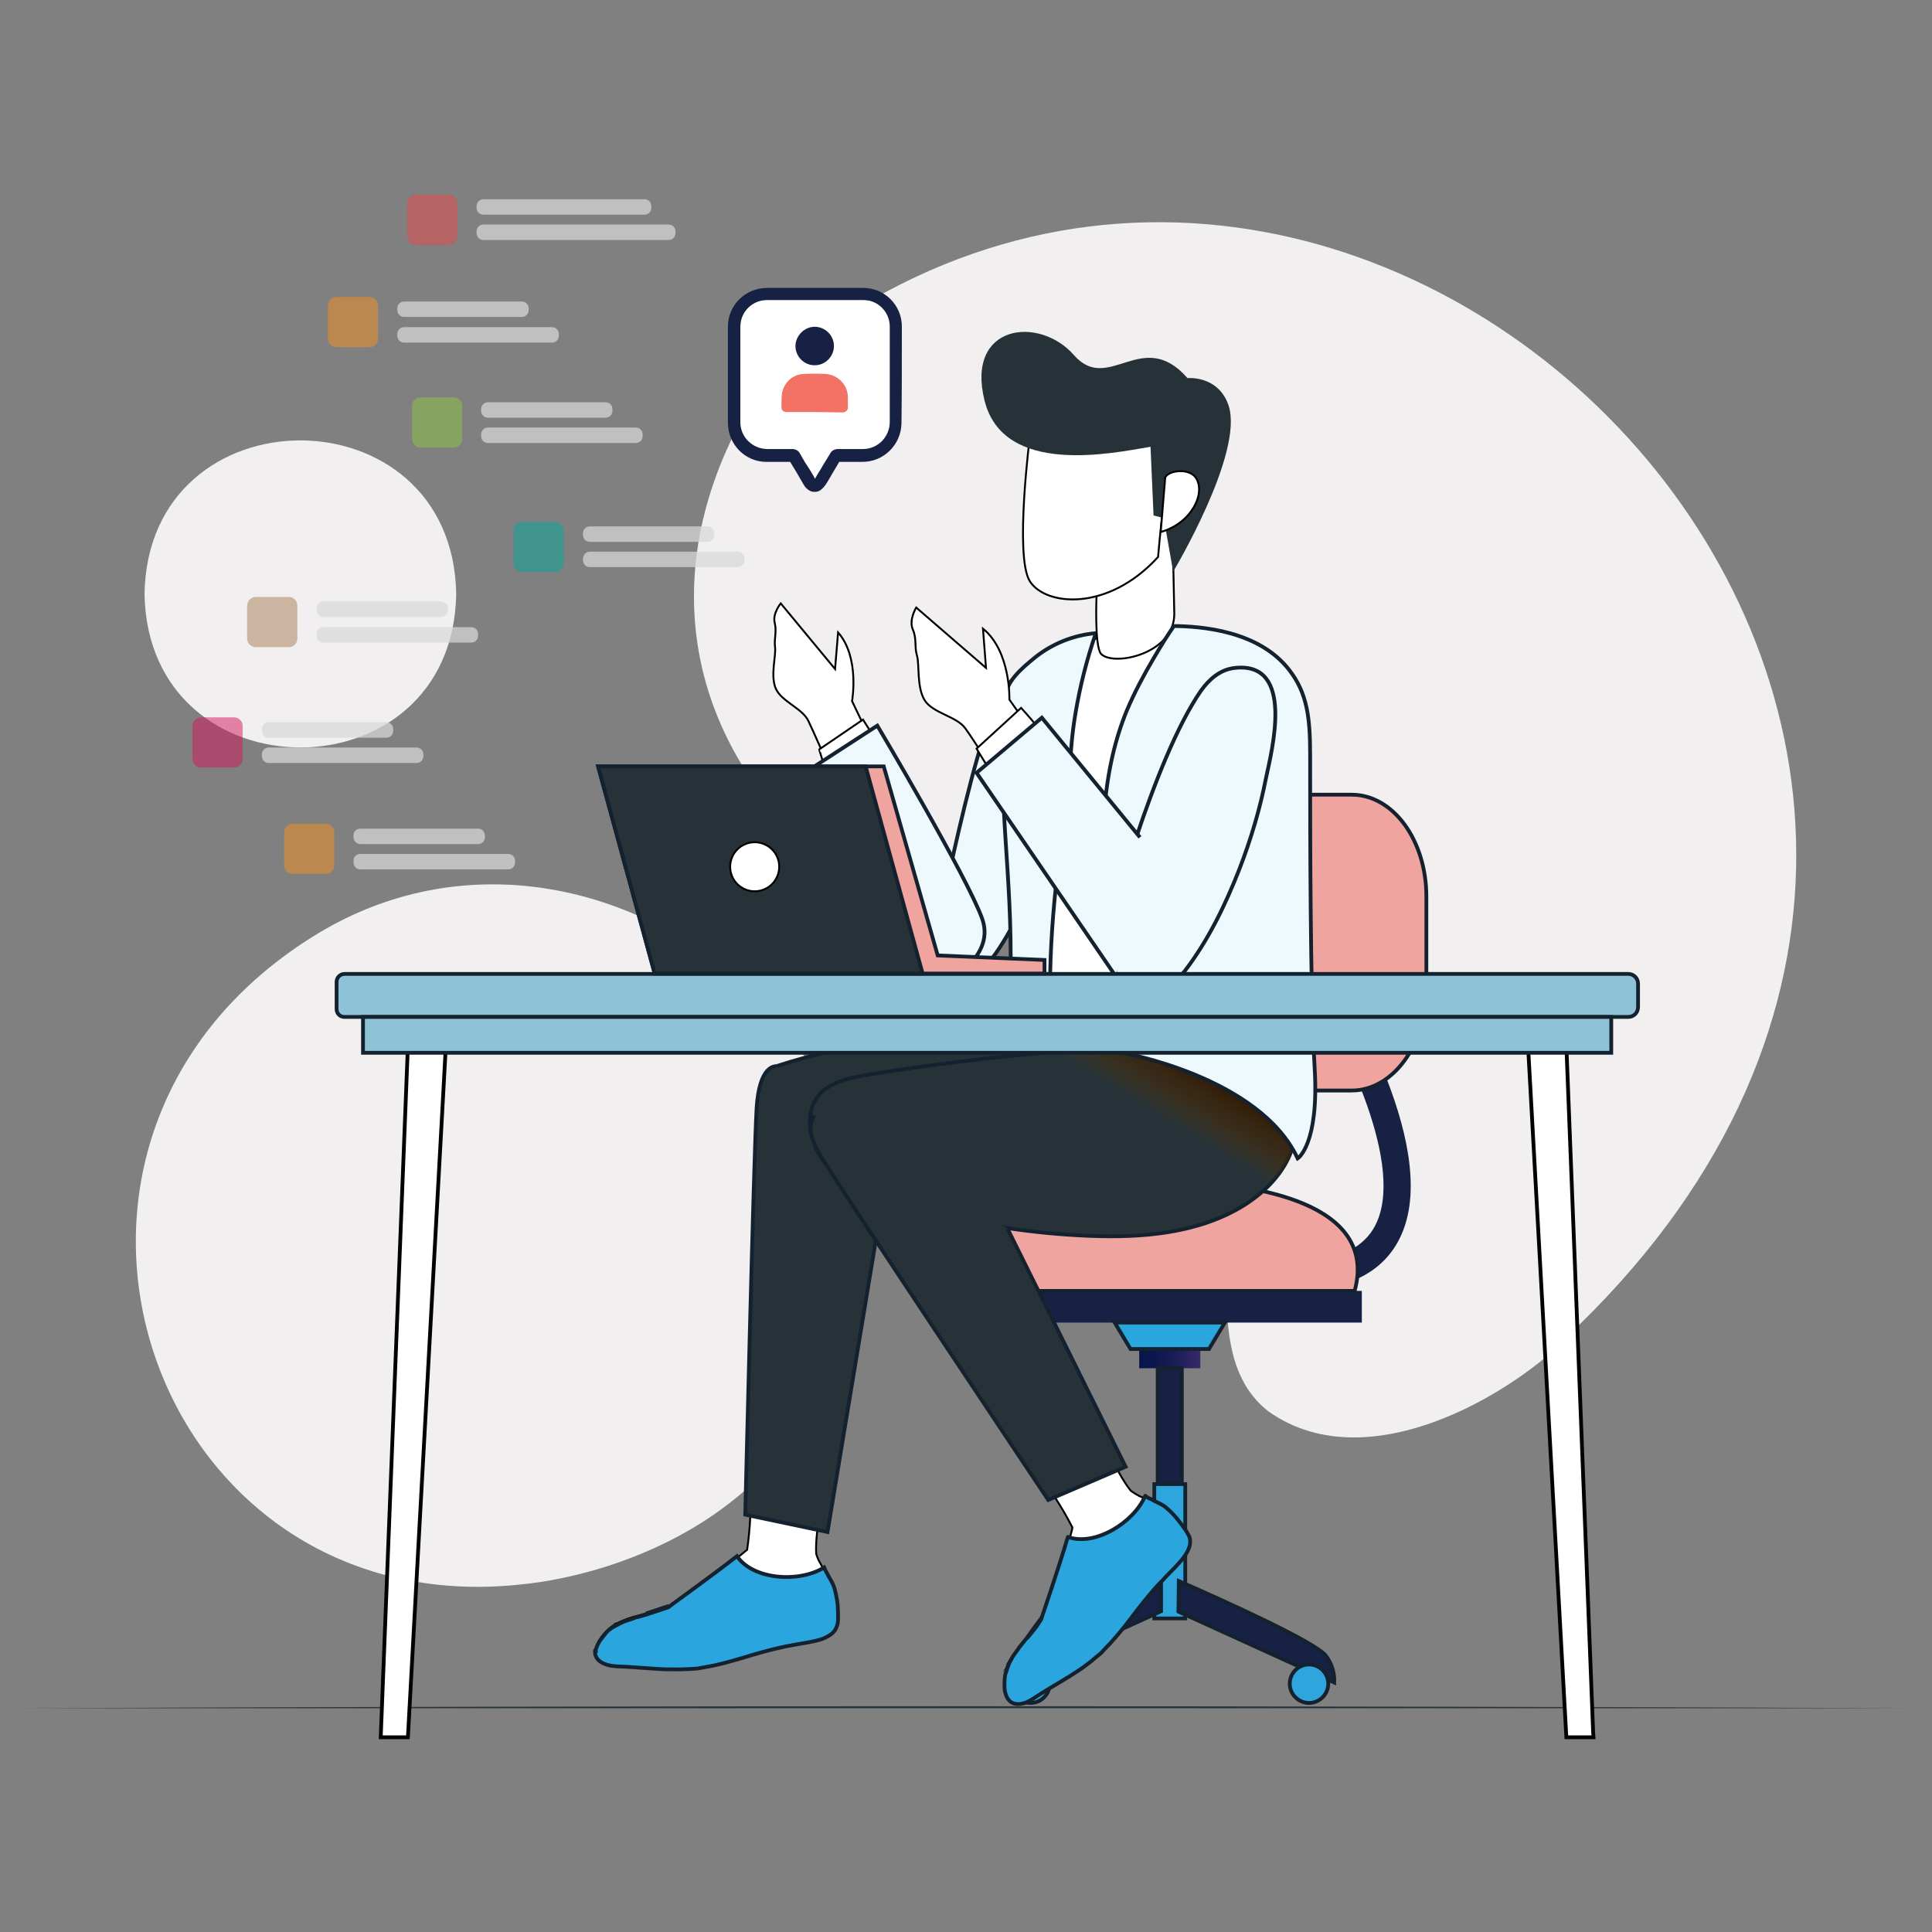 <?xml version="1.0" encoding="utf-8"?>
<!-- Generator: Adobe Illustrator 25.0.0, SVG Export Plug-In . SVG Version: 6.00 Build 0)  -->
<svg version="1.1" id="Layer_1" xmlns="http://www.w3.org/2000/svg" xmlns:xlink="http://www.w3.org/1999/xlink" x="0px" y="0px"
	 viewBox="0 0 512 512" style="enable-background:new 0 0 512 512;" xml:space="preserve">
<rect x="0" y="0" width="512" height="512" fill="#808080" stroke="none"/>
<style type="text/css">
	.st0{fill:#273339;}
	.st1{fill:#F1EFEF;}
	.st2{fill:#162143;}
	.st3{fill:#EFA4A0;stroke:#142230;stroke-miterlimit:10;}
	.st4{fill:url(#SVGID_1_);}
	.st5{fill:#162143;stroke:#142230;stroke-miterlimit:10;}
	.st6{fill:#2FA5DD;stroke:#142230;stroke-miterlimit:10;}
	.st7{fill:#2BA5DD;stroke:#142230;stroke-miterlimit:10;}
	.st8{fill:#EEF9FE;stroke:#142230;stroke-miterlimit:10;}
	.st9{fill:#FFFFFF;stroke:#000000;stroke-width:0.5;stroke-miterlimit:10;}
	.st10{fill:#2BA5DD;stroke:#142230;stroke-linecap:round;stroke-linejoin:round;}
	.st11{fill:#263238;stroke:#142230;stroke-miterlimit:10;}
	.st12{fill:url(#SVGID_2_);}
	.st13{fill:#263238;}
	.st14{fill:#FFFFFF;stroke:#000000;stroke-miterlimit:10;}
	.st15{fill:#8EC2D6;stroke:#142230;stroke-miterlimit:10;}
	.st16{opacity:0.72;fill:#D9D9D9;enable-background:new    ;}
	.st17{opacity:0.5;fill:#EB4646;enable-background:new    ;}
	.st18{opacity:0.5;fill:#F7931E;enable-background:new    ;}
	.st19{opacity:0.5;fill:#8CC63F;enable-background:new    ;}
	.st20{opacity:0.5;fill:#00A99D;enable-background:new    ;}
	.st21{opacity:0.5;fill:#D4145A;enable-background:new    ;}
	.st22{opacity:0.5;fill:#A67C52;enable-background:new    ;}
	.st23{fill:#FFFFFF;}
	.st24{fill:#F27366;}
</style>
<g>
	<g id="Layer_1_1_">
		<path class="st0" d="M6,452.7c160.2-0.7,339.8-0.7,500,0"/>
		<path class="st1" d="M120.9,157.4c-0.9,54.3-81.7,54.2-82.6,0C39.2,103.1,120,103.2,120.9,157.4z"/>
		<path class="st1" d="M82.6,248.4c74.7-47.2,174.6,33,137,116.4c-21.5,48.8-75.7,54.5-80.7,55C39.6,431.3-4.4,303.1,82.6,248.4z"/>
		<path class="st1" d="M205,97.6c155.2-129.4,377.6,93.9,213.1,253.9c-12.9,15.2-54.3,42.2-82,22.5c-24.4-19.2,3.4-67.2-23.8-104
			c-22.9-34.8-63.4-18.3-99-46.7C178.6,190,173.1,142.6,205,97.6z"/>
		<path class="st2" d="M347.7,334.3c8.9-1.1,14.8-4.7,17.3-10.7c7.1-16.8-10.5-50.3-17.9-61.8l-0.1-0.2c-0.5-0.7-0.3-1.7,0.4-2.2
			l3.2-2.4c0.7-0.5,1.7-0.4,2.3,0.3c0,0,0,0.1,0.1,0.1l0,0c1.2,1.8,28.8,45.1,18.6,69.3c-3.6,8.7-11.4,13.8-23,15.2l0,0
			c-0.9,0.1-1.7-0.5-1.8-1.4c0,0,0,0,0-0.1l-0.5-4.4C346.1,335.2,346.7,334.4,347.7,334.3L347.7,334.3z"/>
		<path class="st3" d="M318.7,289h39.5c10.9,0,19.8-12.1,19.8-27v-24.4c0-14.9-8.8-27-19.8-27h-39.5c-10.9,0-19.8,12.1-19.8,27V262
			C298.9,276.9,307.8,289,318.7,289z"/>
		<rect x="259.1" y="342.1" class="st2" width="101.8" height="8.4"/>
		
			<linearGradient id="SVGID_1_" gradientUnits="userSpaceOnUse" x1="7446.4" y1="151.94" x2="7462.59" y2="151.94" gradientTransform="matrix(1 0 0 -1 -7144.48 512)">
			<stop  offset="0" style="stop-color:#07154B"/>
			<stop  offset="0.26" style="stop-color:#0C174E"/>
			<stop  offset="0.58" style="stop-color:#1B1D57"/>
			<stop  offset="0.93" style="stop-color:#332767"/>
			<stop  offset="1" style="stop-color:#39296A"/>
		</linearGradient>
		<rect x="301.9" y="357.5" class="st4" width="16.2" height="5.1"/>
		<rect x="306.8" y="362.6" class="st5" width="6.4" height="30.7"/>
		<rect x="305.9" y="393.3" class="st6" width="8.2" height="35.6"/>
		<polygon class="st7" points="314.2,350.5 305.8,350.5 295.4,350.5 299.6,357.5 305.8,357.5 314.2,357.5 320.4,357.5 324.6,350.5 
					"/>
		<path class="st3" d="M305,313.2h0.1l1,0l1.8-0.1h4.1l1.8,0.1l1,0h0.1c16.7,0.8,50.5,5.2,44.1,28.9h-98.4
			C254.4,318.5,288.2,314,305,313.2z"/>
		<path class="st5" d="M307.7,418.9c-14.9,6.5-36.1,16.4-38.9,19.7c-1.6,2-2.5,4.6-2.3,7.2l41.2-18.8L307.7,418.9z"/>
		<path class="st6" d="M278.2,446.2c0,2.8-2.3,5.1-5.1,5.1s-5.1-2.3-5.1-5.1s2.3-5.1,5.1-5.1l0,0
			C275.9,441.1,278.2,443.4,278.2,446.2z"/>
		<path class="st5" d="M312.3,427.1l41.3,18.8c0.1-2.6-0.7-5.2-2.3-7.2c-2.8-3.4-24-13.2-38.9-19.7L312.3,427.1z"/>
		<path class="st6" d="M341.8,446.2c0,2.8,2.3,5.1,5.1,5.1s5.1-2.3,5.1-5.1s-2.3-5.1-5.1-5.1l0,0
			C344.1,441.1,341.8,443.4,341.8,446.2z"/>
		<path class="st8" d="M256.9,259.8c2.7-2.1,5.1-4.5,7.1-7.3c5.3-7.7,9.1-16.7,12.1-25.5c2.5-7.3,4.3-14.8,5.5-22.4
			c1.1-6.7,6-28.8-8.4-26.7c-3.6,0.5-6.1,3.1-7.9,5.9c-7.7,12.4-19.4,75.3-19.4,75.3L256.9,259.8z"/>
		<path class="st9" d="M221.3,177.3l-14.4-17.4c0,0-2.2,2.7-1.6,5.1s-0.2,4.3,0.1,6.5s-1.3,7.6,0.2,11s7,5.2,8.6,8.5
			s4.6,10.3,4.6,10.3l11.5-6.1l-4.5-9.4c0,0,2.1-11.6-3.7-18.2L221.3,177.3z"/>
		<path class="st9" d="M246.1,258.9c0,0,15.6-6.9,11.7-17.9s-29.1-50.3-29.1-50.3l-11.6,7.9C217,198.7,234,253.6,246.1,258.9z"/>
		<path class="st8" d="M248.6,261.4c0,0,15.6-6.9,11.7-17.9s-27.8-51.2-27.8-51.2l-16.5,10.7C216.1,203.1,233.4,259.8,248.6,261.4z"
			/>
		<path class="st9" d="M161.2,431.8l0.2-0.2c0.7-0.6,1.5-1.1,2.3-1.5l-0.9,0.3l0.9-0.3c1.8-0.9,3.6-1.5,5.6-2l1.8-0.5l6.1-2l0.3-0.1
			c1.2-0.9,14.4-9.6,20-14.4c0.2-0.1,0.3-0.3,0.5-0.4c0.8-5.6,1.1-11.4,0.9-17.1l19.9-0.1c0,0-2.9,11.9-2.5,18.3
			c0.3,0.9,0.6,1.7,1.1,2.5l0.7,1.3c0.3,0.4,0.5,0.9,0.7,1.4c0.7,1.4,1.4,2.9,1.9,4.3c0.4,1.7,0.7,3.5,0.7,5.2c0,0.6,0,1.2,0,1.8
			c0,1.1-0.2,2.3-0.7,3.3c-0.9,1.5-2.7,2.3-4.4,2.8c-3.5,1-7.1,1.4-10.6,2.3c-6.5,1.6-13.1,4.1-19.8,5.2c-7.4,1.2-15-0.1-22.4-0.4
			c-2-0.1-5-0.7-5.6-3S159.6,433.2,161.2,431.8z"/>
		<path class="st7" d="M157.7,437.7c0,0.3,0,0.6,0.1,0.9c0.4,1.5,1.9,2.3,3.5,2.7c0.7,0.2,1.4,0.2,2.1,0.3c3.7,0.1,7.5,0.5,11.2,0.7
			c1.4,0.1,2.8,0.1,4.2,0.1c0.5,0,1,0,1.5,0c0.9,0,1.8-0.1,2.7-0.1c0.5,0,0.9-0.1,1.4-0.1s0.9-0.1,1.4-0.2c1.7-0.3,3.4-0.6,5-1
			c2.1-0.5,4.1-1.1,6.2-1.7c2.9-0.9,5.7-1.7,8.6-2.4c0.9-0.2,1.8-0.4,2.7-0.6l2.7-0.5c1.8-0.3,4.3-0.7,6.1-1.2
			c1.1-0.3,2.1-0.8,3-1.4c0.2-0.1,0.3-0.3,0.5-0.4c0.3-0.3,0.6-0.6,0.8-1c0.2-0.4,0.4-0.8,0.5-1.2l0.1-0.4c0.1-0.6,0.1-1.1,0.1-1.7
			c0-0.6,0-1.7-0.1-3c0-0.2,0-0.5-0.1-0.7c0-0.5-0.1-0.9-0.2-1.4s-0.1-0.7-0.2-1c-0.1-0.4-0.2-0.9-0.3-1.3c-0.1-0.2-0.1-0.4-0.2-0.6
			c-0.4-1.2-1.2-2.3-1.8-3.5c-0.3-0.5-0.6-1.1-0.8-1.6c-6.6,4.1-18.8,3.3-23.1-3c-6.9,5.4-17,12.6-18,13.4l-0.1,0.1l-0.2,0.1l-6.1,2
			l-1.8,0.5c-0.4,0.1-0.9,0.2-1.3,0.4l-0.2,0.1l-1.3,0.4c-0.9,0.3-1.8,0.7-2.7,1.2l-0.9,0.3l0.9-0.3c-0.3,0.2-0.6,0.3-0.9,0.5
			l-0.4,0.2l-0.3,0.2c-0.2,0.2-0.5,0.4-0.7,0.5l-0.2,0.2l-0.3,0.3l0,0c-0.1,0.1-0.3,0.3-0.4,0.5c-0.5,0.6-1,1.2-1.4,1.8
			c-0.1,0.1-0.2,0.3-0.3,0.5c-0.2,0.3-0.3,0.6-0.5,1c-0.1,0.3-0.3,0.7-0.3,1C157.7,437.2,157.6,437.5,157.7,437.7L157.7,437.7z
			 M177.2,425.6L177.2,425.6c-1.4,0.6-2.9,1.2-4.4,1.6h-0.1l-1.5,0.4L177.2,425.6z"/>
		<path class="st9" d="M266.5,443.4l0.1-0.2c0.2-0.9,0.6-1.8,1-2.6l-0.5,0.8c0.2-0.2,0.4-0.5,0.5-0.8c0.9-1.7,2.1-3.4,3.4-4.9
			c0.4-0.5,0.8-1,1.2-1.5c1.8-2.4,3.3-4.6,3.8-5.2l0.2-0.3c0.5-1.5,6.1-16.2,7.9-23.3c0-0.2,0.1-0.4,0.1-0.6
			c-2.6-5.1-5.7-9.9-9.2-14.4l16.1-11.6c0,0,4.6,11.4,8.6,16.3c0.7,0.5,1.5,1,2.3,1.4l1.4,0.6c0.5,0.2,0.9,0.5,1.4,0.7
			c1.4,0.7,2.8,1.5,4.1,2.4c1.4,1.1,2.6,2.4,3.6,3.9c0.4,0.5,0.7,0.9,1,1.4c0.7,0.9,1.2,2,1.3,3.1c0.2,1.8-0.8,3.4-1.9,4.8
			c-2.2,2.9-5,5.3-7.3,8c-4.4,5.1-8.2,11-13.1,15.7c-5.4,5.3-12.2,8.6-18.5,12.7c-1.6,1.1-4.5,2.3-6.2,0.8S266,445.4,266.5,443.4z"
			/>
		<path class="st10" d="M267.1,450.2c0.2,0.3,0.4,0.5,0.6,0.7c1.2,1,2.9,0.8,4.4,0.2c0.6-0.3,1.2-0.6,1.8-1c3.1-2.1,6.4-3.9,9.6-5.9
			c1.2-0.8,2.4-1.5,3.5-2.3c0.4-0.3,0.8-0.6,1.2-0.9c0.7-0.5,1.4-1.1,2.1-1.7c0.4-0.3,0.7-0.6,1.1-0.9s0.7-0.6,1-1
			c1.2-1.2,2.4-2.5,3.5-3.8c1.4-1.6,2.7-3.3,4-5c1.8-2.4,3.7-4.8,5.6-7c0.6-0.7,1.2-1.4,1.8-2s1.3-1.3,1.9-2
			c1.3-1.3,3.1-3.1,4.2-4.5c0.7-0.9,1.3-1.8,1.7-2.9c0.1-0.2,0.1-0.4,0.2-0.6c0.1-0.4,0.1-0.9,0.1-1.3c0-0.4-0.1-0.8-0.3-1.2
			c0-0.1-0.1-0.3-0.2-0.4c-0.3-0.5-0.5-1-0.9-1.5c-0.4-0.5-1-1.4-1.8-2.4l-0.5-0.6c-0.3-0.4-0.6-0.7-1-1.1l-0.7-0.7
			c-0.3-0.3-0.7-0.6-1-0.9c-0.2-0.1-0.4-0.3-0.5-0.4c-1.1-0.7-2.3-1.1-3.4-1.8c-0.6-0.2-1.1-0.5-1.6-0.9c-3,7.1-13.4,13.5-20.5,10.9
			c-2.5,8.4-6.5,20.1-6.9,21.3c0,0-0.1,0.1-0.1,0.1c0,0.1-0.1,0.1-0.1,0.2c-0.5,0.6-2.1,2.8-3.8,5.2c-0.4,0.5-0.8,1-1.2,1.5
			l-0.9,1.1l-0.1,0.2c-0.3,0.4-0.5,0.7-0.8,1.1c-0.6,0.8-1.1,1.7-1.5,2.5c-0.2,0.3-0.4,0.5-0.5,0.8l0.5-0.8c-0.2,0.3-0.3,0.6-0.4,1
			c0,0.1-0.1,0.3-0.2,0.4c0,0.1-0.1,0.2-0.1,0.4c-0.1,0.3-0.2,0.6-0.3,0.9l-0.1,0.2l-0.1,0.4l0,0c0,0.2-0.1,0.4-0.1,0.6
			c-0.1,0.8-0.1,1.6-0.1,2.3c0,0.2,0,0.4,0,0.5c0,0.3,0.1,0.7,0.1,1c0.1,0.3,0.2,0.7,0.3,1c0.1,0.3,0.2,0.6,0.4,0.8
			C267,450.1,267.1,450.2,267.1,450.2z M276,429L276,429c-0.8,1.4-1.7,2.6-2.7,3.8l-0.1,0.1c-0.3,0.4-0.6,0.8-1,1.2
			C273.5,432.4,274.7,430.7,276,429z"/>
		<path class="st11" d="M205.6,282.6c19.1-6.3,39.6-8.4,59.6-10c9.9-0.8,21.5-2.5,31.4-3.4c22-1.8,39-8.1,35.6,14.6
			c-1.2,8.3-3,17.3-8,24.4c-5.4,7.7-14.8,11-23.8,12.6c-10.1,1.8-20.6,1.5-30.8,1.1c-9-0.2-17.9-1.3-26.7-3.2
			c-11-2.6-22-5.5-32.8-8.8C196.6,296.3,205.6,282.6,205.6,282.6z"/>
		<path class="st11" d="M205.6,282.6c0,0-4.4-0.6-5.1,11.2s-3,107.6-3,107.6l21.8,4.6c5.3-32.2,10.7-64.4,16-96.6"/>
		<path class="st11" d="M217.5,289.7c0.1-0.1,0.3-0.3,0.4-0.4c3.4-3,8.5-3.9,12.8-4.6c31.1-5.1,64-7.4,95.4-9.6
			c5.2-0.4,10.6-1.6,14.2,3c2.8,3.6,3.5,8.6,3.6,13.1c0.2,5-0.2,10.2-2.1,14.9c-2.4,5.6-6.9,10-12.1,13.3
			c-12.1,7.5-27.1,8.7-41.3,8.1c-14.6-0.6-29-2.8-43.1-6.5c-10.7-2.9-24.7-6-29.4-17.5C214.1,298.9,213.8,293.6,217.5,289.7z"/>
		
			<linearGradient id="SVGID_2_" gradientUnits="userSpaceOnUse" x1="-4893.82" y1="239.47" x2="-4882.22" y2="220.48" gradientTransform="matrix(-1 0 0 -1 -4582.2 512)">
			<stop  offset="0" style="stop-color:#2A1200"/>
			<stop  offset="0.29" style="stop-color:#321700;stop-opacity:0.88"/>
			<stop  offset="0.65" style="stop-color:#482700;stop-opacity:0.53"/>
			<stop  offset="1" style="stop-color:#6A3E00;stop-opacity:0"/>
		</linearGradient>
		<path class="st12" d="M332,317.8c-22.9-17.4-49.2-28.6-76.7-36.6c23.5-2.8,47.6-4.5,70.9-6.1c5.2-0.4,10.6-1.6,14.2,3
			c2.8,3.6,3.5,8.6,3.6,13.1c0.2,5-0.2,10.2-2.1,14.9C339.7,310.8,336.3,314.9,332,317.8z"/>
		<path class="st9" d="M333.5,178.1c-5.5-9.2-15.5-12.3-25.6-11.9c-5.6,0.3-11.1,1.3-16.4,2.8c-5.2,1.4-11.9,2.6-15.9,6.4
			c-4.9,4.6-5.9,11.5-6.3,17.9c-0.5,6.9-0.6,13.7-0.4,20.6c0.3,13.2,1.3,26.4,0.8,39.6c-0.2,6.9-0.5,14.9,6.9,18.1
			c3.8,1.7,8.2,1.8,12.4,2c6.8,0.3,13.7,1.1,20.4,2.4c6.3,1.3,12.4,3.8,18.9,3.9c5.5,0.1,10.1-2.5,10.2-8.4s-3.3-13.2-4.3-19.2
			c-1.9-11.5-2.4-23.6-0.1-35C336.5,204.6,340.7,190.2,333.5,178.1z"/>
		<path class="st8" d="M266.2,185.4c0.4-4.9,4.5-8.2,8-11.1c4.6-3.7,10.3-6,16.2-6.5c-2.4,7-4.2,14.1-5.4,21.3
			c-1.8,10.8-1.4,19-1.9,22.1c-3.5,21.1-5.6,41.4-4.6,62.8c-4.2-0.3-7.7-1.4-9.6-6.6c-1-3-1.3-6.1-1.1-9.2
			C268.3,230.4,264.2,213.2,266.2,185.4z"/>
		<path class="st9" d="M290.8,148.5l-0.2,9.2c0,0-0.6,13.6,1.2,15.6c3.3,3.4,19.4,0,19.4-10.6l-0.5-24.4L290.8,148.5z"/>
		<path class="st8" d="M311.1,165.9c-1.4,2-3.3,5-5.4,8.6c-2.6,4.4-5,8.9-7,13.6c-3.4,8.2-6.4,19.8-6.4,36.3
			c0,13.1,5.1,54.6,5.1,54.6s36.3,6.3,46.5,28c0,0,5.7-3.6,4.5-23.9s-1.2-63.3-1.2-83.1c0-9.9-0.8-16.3-5.5-22.4
			C333.6,167.1,318.4,166,311.1,165.9z"/>
		<path class="st9" d="M309.9,117.2l-1,10.3l-1.6,15.7l-0.4,4.4c-13.3,14.6-29.9,13-34,6.4s0.1-38.9,0.1-38.9L309.9,117.2z"/>
		<path class="st13" d="M304.9,118.4c-10.1,1.7-39,7.9-44-12.3s14.5-22.5,23.7-12s18.1-7.6,30.1,6.1c0,0,8.2-0.8,10.9,7.3
			c4.1,12.6-14.7,44-14.7,44l-2.5-14.2l-2.7-0.7L304.9,118.4z"/>
		<path class="st9" d="M316.9,126.6c2.7,4-1,12-9.3,14.4l1.2-14.5C309.8,124.6,315.1,124,316.9,126.6z"/>
		<path class="st8" d="M305.8,264.9c3.1-2.1,5.9-4.7,8.2-7.6c6.2-8.1,10.8-17.6,14.5-27.1c3-7.8,5.4-15.8,7-24
			c1.5-7.2,7.8-30.9-8.2-29.2c-4,0.4-6.9,3.1-9,6c-12.8,18.5-24.5,63-24.9,65c-0.5,2.4,1.7,8.8,1.5,9.9
			C299.4,261.8,301.3,261.1,305.8,264.9z"/>
		<path class="st9" d="M261.3,177l-18.5-16c0,0-2,3.3-0.9,5.8s0.4,4.6,1.1,6.9s-0.1,8.3,2,11.8s8.5,4.3,10.8,7.5s6.7,10.2,6.7,10.2
			l11.5-8.6l-6.5-9.2c0,0,0.4-12.8-7-18.8L261.3,177z"/>
		<path class="st9" d="M270.6,187.6l-11.8,10.8l37,60.5c0.4-13.1-1-36.5-15.3-58.6C277.5,195.7,274.2,191.5,270.6,187.6z"/>
		<path class="st8" d="M302.1,221.9l-26-31.7l-17.3,14.6l37,54.1"/>
		<path class="st11" d="M215.8,295.6c-0.4,0.6-0.6,1.3-0.8,1.9c-0.8,3.5,1.6,7.5,3.4,10.3c6.2,10,59.4,89.7,59.4,89.7l20.5-8.8
			c-10.4-21-20.9-42.1-31.3-63.1"/>
		<polygon class="st14" points="422.2,459.1 422.3,460.4 415.1,460.4 404.8,274.5 415,274.5 		"/>
		<polygon class="st14" points="108.2,274.5 118.3,274.5 108.1,460.4 100.9,460.4 		"/>
		<path class="st15" d="M91.3,258.1h340.2c1.4,0,2.6,1.1,2.6,2.6v6.2c0,1.4-1.1,2.6-2.6,2.6H91.3c-1.2,0-2.1-0.9-2.1-2.1l0,0v-7.2
			C89.2,259.1,90.1,258.1,91.3,258.1z"/>
		<rect x="96.2" y="269.5" class="st15" width="330.8" height="9.5"/>
		<polygon class="st3" points="234.2,203.1 248.5,253.2 276.8,254.4 276.8,258 173.5,258 158.5,203.1 		"/>
		<polygon class="st11" points="229.4,203.1 244.5,258 173.5,258 158.5,203.1 		"/>
		<circle class="st9" cx="200" cy="229.7" r="6.5"/>
		<path class="st16" d="M128.1,52.8h42.7c1,0,1.8,0.8,1.8,1.8v0.5c0,1-0.8,1.8-1.8,1.8h-42.7c-1,0-1.8-0.8-1.8-1.8v-0.5
			C126.3,53.6,127.1,52.8,128.1,52.8z"/>
		<path class="st16" d="M128.1,59.5h49.1c1,0,1.8,0.8,1.8,1.8v0.5c0,1-0.8,1.8-1.8,1.8h-49.1c-1,0-1.8-0.8-1.8-1.8v-0.5
			C126.3,60.3,127.1,59.5,128.1,59.5z"/>
		<path class="st17" d="M110.2,51.6h8.7c1.3,0,2.3,1,2.3,2.3v8.7c0,1.3-1,2.3-2.3,2.3h-8.7c-1.3,0-2.3-1-2.3-2.3v-8.7
			C107.9,52.6,108.9,51.6,110.2,51.6z"/>
		<path class="st18" d="M89.2,78.7h8.7c1.3,0,2.3,1,2.3,2.3v8.7c0,1.3-1,2.3-2.3,2.3h-8.7c-1.3,0-2.3-1-2.3-2.3V81
			C86.9,79.7,87.9,78.7,89.2,78.7z"/>
		<path class="st16" d="M107.1,79.9h31.2c1,0,1.8,0.8,1.8,1.8v0.5c0,1-0.8,1.8-1.8,1.8h-31.2c-1,0-1.8-0.8-1.8-1.8v-0.5
			C105.3,80.7,106.1,79.9,107.1,79.9z"/>
		<path class="st16" d="M107.1,86.7h39.2c1,0,1.8,0.8,1.8,1.8V89c0,1-0.8,1.8-1.8,1.8h-39.2c-1,0-1.8-0.8-1.8-1.8v-0.5
			C105.3,87.5,106.1,86.7,107.1,86.7z"/>
		<path class="st19" d="M111.5,105.3h8.7c1.3,0,2.3,1,2.3,2.3v8.7c0,1.3-1,2.3-2.3,2.3h-8.7c-1.3,0-2.3-1-2.3-2.3v-8.7
			C109.1,106.4,110.2,105.3,111.5,105.3z"/>
		<path class="st16" d="M129.3,106.6h31.2c1,0,1.8,0.8,1.8,1.8v0.5c0,1-0.8,1.8-1.8,1.8h-31.2c-1,0-1.8-0.8-1.8-1.8v-0.5
			C127.5,107.4,128.3,106.6,129.3,106.6z"/>
		<path class="st16" d="M129.3,113.3h39.2c1,0,1.8,0.8,1.8,1.8v0.5c0,1-0.8,1.8-1.8,1.8h-39.2c-1,0-1.8-0.8-1.8-1.8v-0.5
			C127.5,114.1,128.3,113.3,129.3,113.3z"/>
		<path class="st20" d="M138.4,138.3h8.7c1.3,0,2.3,1,2.3,2.3v8.7c0,1.3-1,2.3-2.3,2.3h-8.7c-1.3,0-2.3-1-2.3-2.3v-8.7
			C136.1,139.3,137.1,138.3,138.4,138.3z"/>
		<path class="st16" d="M156.3,139.5h31.2c1,0,1.8,0.8,1.8,1.8v0.5c0,1-0.8,1.8-1.8,1.8h-31.2c-1,0-1.8-0.8-1.8-1.8v-0.5
			C154.5,140.3,155.3,139.5,156.3,139.5z"/>
		<path class="st16" d="M156.3,146.2h39.2c1,0,1.8,0.8,1.8,1.8v0.5c0,1-0.8,1.8-1.8,1.8h-39.2c-1,0-1.8-0.8-1.8-1.8v-0.5
			C154.5,147.1,155.3,146.2,156.3,146.2z"/>
		<path class="st18" d="M77.6,218.3h8.7c1.3,0,2.3,1,2.3,2.3v8.7c0,1.3-1,2.3-2.3,2.3h-8.7c-1.3,0-2.3-1-2.3-2.3v-8.7
			C75.3,219.4,76.3,218.3,77.6,218.3z"/>
		<path class="st16" d="M95.5,219.6h31.2c1,0,1.8,0.8,1.8,1.8v0.5c0,1-0.8,1.8-1.8,1.8H95.5c-1,0-1.8-0.8-1.8-1.8v-0.5
			C93.6,220.4,94.5,219.6,95.5,219.6z"/>
		<path class="st16" d="M95.5,226.3h39.2c1,0,1.8,0.8,1.8,1.8v0.5c0,1-0.8,1.8-1.8,1.8H95.5c-1,0-1.8-0.8-1.8-1.8v-0.5
			C93.6,227.1,94.5,226.3,95.5,226.3z"/>
		<path class="st21" d="M53.3,190.1H62c1.3,0,2.3,1,2.3,2.3v8.7c0,1.3-1,2.3-2.3,2.3h-8.7c-1.3,0-2.3-1-2.3-2.3v-8.7
			C51,191.2,52,190.1,53.3,190.1z"/>
		<path class="st16" d="M71.2,191.4h31.2c1,0,1.8,0.8,1.8,1.8v0.5c0,1-0.8,1.8-1.8,1.8H71.2c-1,0-1.8-0.8-1.8-1.8v-0.5
			C69.4,192.2,70.2,191.4,71.2,191.4z"/>
		<path class="st16" d="M71.2,198.1h39.2c1,0,1.8,0.8,1.8,1.8v0.5c0,1-0.8,1.8-1.8,1.8H71.2c-1,0-1.8-0.8-1.8-1.8v-0.5
			C69.4,198.9,70.2,198.1,71.2,198.1z"/>
		<path class="st22" d="M67.8,158.2h8.7c1.3,0,2.3,1,2.3,2.3v8.7c0,1.3-1,2.3-2.3,2.3h-8.7c-1.3,0-2.3-1-2.3-2.3v-8.7
			C65.5,159.2,66.6,158.2,67.8,158.2z"/>
		<path class="st16" d="M85.7,159.4h31.2c1,0,1.8,0.8,1.8,1.8v0.5c0,1-0.8,1.8-1.8,1.8H85.7c-1,0-1.8-0.8-1.8-1.8v-0.5
			C83.9,160.3,84.7,159.4,85.7,159.4z"/>
		<path class="st16" d="M85.7,166.2h39.2c1,0,1.8,0.8,1.8,1.8v0.5c0,1-0.8,1.8-1.8,1.8H85.7c-1,0-1.8-0.8-1.8-1.8V168
			C83.9,167,84.7,166.2,85.7,166.2z"/>
		<g id="Layer_2_1_">
			<g id="Layer_1-2">
				<path class="st23" d="M235.8,111.8L235.8,111.8c0,3.9-3.1,7.2-7.1,7.2c0,0-0.1,0-0.1,0c-2,0-4.2,0-6.5,0c-0.9,0-1.7,0.4-2.1,1.2
					l-1.9,3.1c-0.6,1.1-1.3,2.1-1.9,3.2c-0.1,0.1-0.2,0.2-0.2,0.4c-0.1-0.1-0.2-0.2-0.2-0.4c-0.6-1-1.2-2.1-1.9-3.1
					s-1.3-2.2-1.9-3.2c-0.4-0.8-1.2-1.2-2.1-1.2h-6.5c-3.9,0-7.2-3.1-7.2-7.1c0,0,0-0.1,0-0.1V86.7c-0.1-3.9,3-7.1,6.9-7.2
					c0.1,0,0.2,0,0.3,0h25.2c3.9-0.1,7.1,3,7.2,6.9c0,0.1,0,0.2,0,0.3C235.8,96.1,235.8,104.3,235.8,111.8z"/>
				<path class="st2" d="M239,86.7c0.1-5.7-4.5-10.4-10.2-10.4c-0.1,0-0.2,0-0.3,0c-8.4,0-16.8,0-25.2,0c-5.7,0-10.4,4.5-10.4,10.3
					c0,0.1,0,0.1,0,0.2v25.2c0,5.7,4.5,10.4,10.2,10.4c0.1,0,0.1,0,0.2,0h6.1l1.7,2.8l1.8,3.1c0.4,0.8,1.1,1.5,2,1.9l0,0
					c0.7,0.2,1.3,0.2,2,0l0,0c0.8-0.4,1.5-1.1,2-1.9c0.9-1.4,1.3-2.2,1.9-3.2s1.1-1.8,1.6-2.7c2.1,0,4.2,0,6,0
					c5.7,0.1,10.4-4.5,10.5-10.2c0-0.1,0-0.2,0-0.2C239,104.3,239,96.1,239,86.7z M235.8,111.8L235.8,111.8c0,3.9-3.1,7.2-7.1,7.2
					c0,0-0.1,0-0.1,0c-2,0-4.2,0-6.5,0c-0.9,0-1.7,0.4-2.1,1.2l-1.9,3.1c-0.6,1.1-1.3,2.1-1.9,3.2c-0.1,0.1-0.2,0.2-0.2,0.4
					c-0.1-0.1-0.2-0.2-0.2-0.4c-0.6-1-1.2-2.1-1.9-3.1s-1.3-2.2-1.9-3.2c-0.4-0.8-1.2-1.2-2.1-1.2h-6.5c-3.9,0-7.2-3.1-7.2-7.1
					c0,0,0-0.1,0-0.1V86.7c-0.1-3.9,3-7.1,6.9-7.2c0.1,0,0.2,0,0.3,0h25.2c3.9-0.1,7.1,3,7.2,6.9c0,0.1,0,0.2,0,0.3
					C235.8,96.1,235.8,104.3,235.8,111.8L235.8,111.8z"/>
				<path class="st24" d="M215.9,109.2h-7.3c-1.1,0-1.6-0.5-1.5-1.6c0-1,0-2.1,0.1-3.1c0.4-3,2.8-5.3,5.8-5.4c1.9-0.1,3.9-0.1,5.8,0
					c3.2,0.2,5.8,2.8,5.9,6c0,0.9,0,1.8,0,2.8c0.1,0.7-0.5,1.3-1.2,1.4c-0.1,0-0.2,0-0.2,0L215.9,109.2z"/>
				<path class="st2" d="M215.9,86.6c2.8,0,5.1,2.3,5.1,5.1c0,2.8-2.3,5.1-5.1,5.1c-2.8,0-5.1-2.3-5.1-5.1c0,0,0,0,0-0.1l0,0
					C210.9,88.9,213.2,86.6,215.9,86.6z"/>
			</g>
		</g>
	</g>
</g>
</svg>
